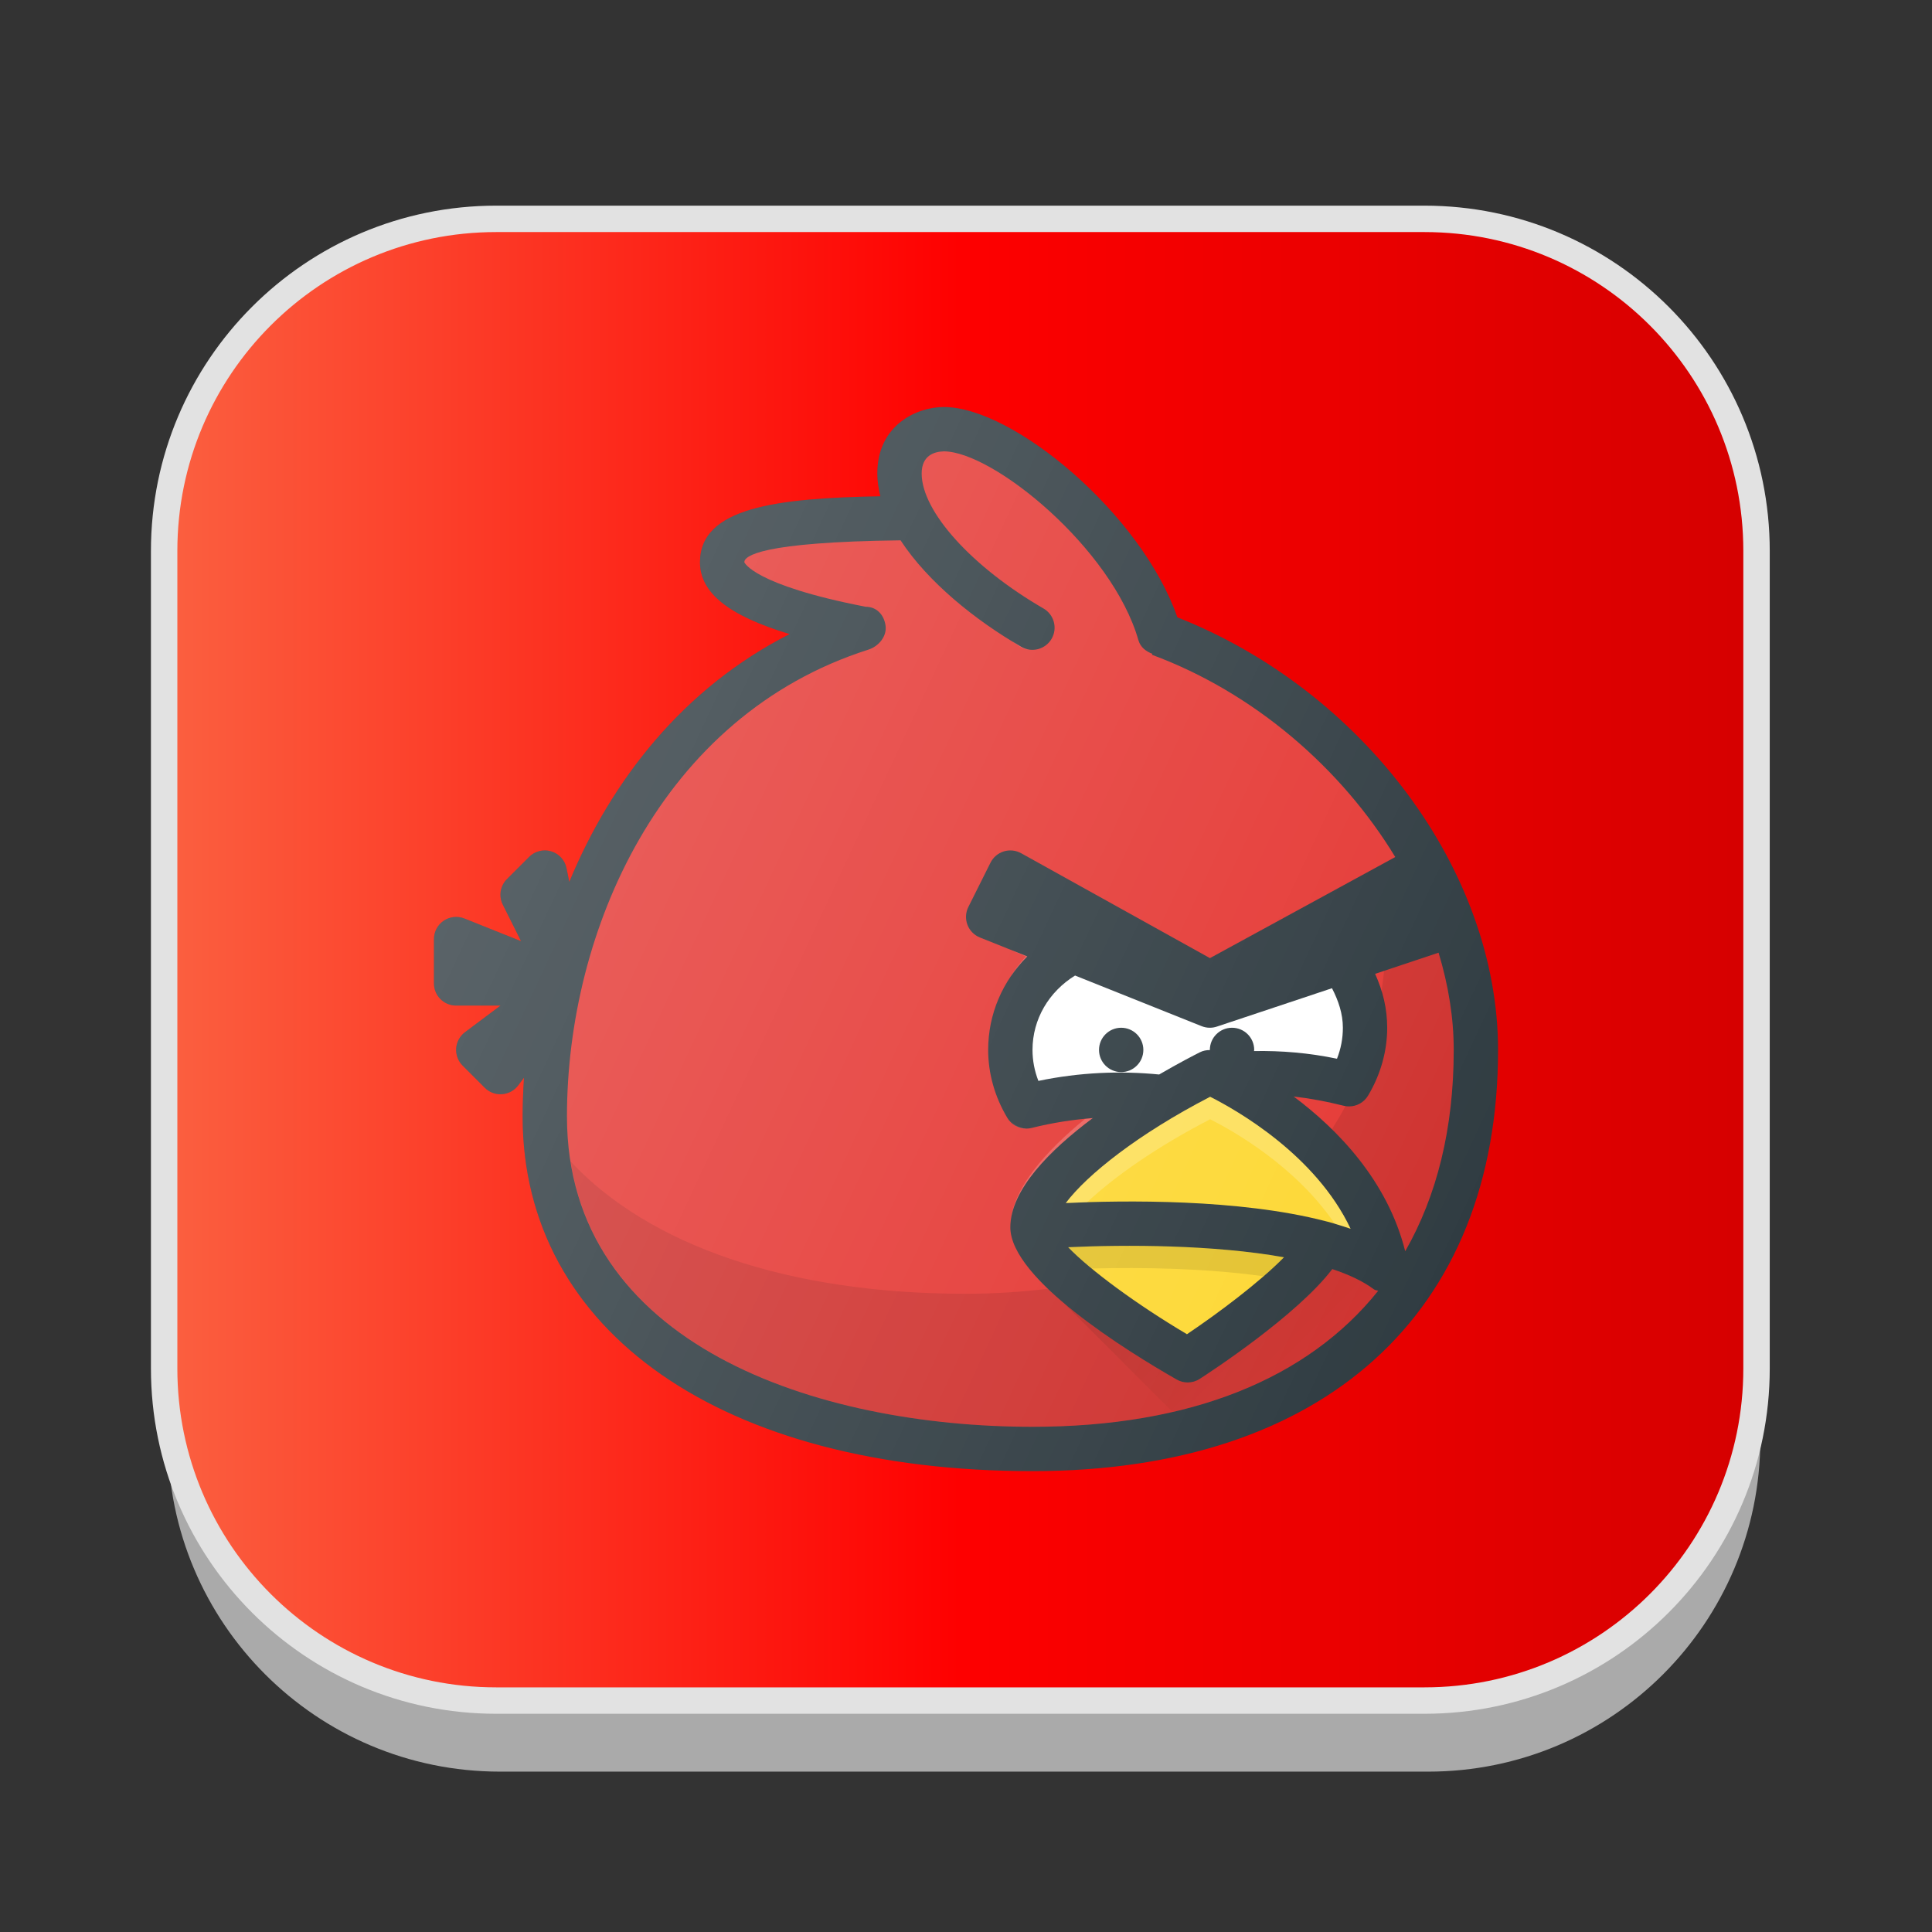 <?xml version="1.0" encoding="utf-8"?>
<!-- Generator: Adobe Illustrator 16.0.0, SVG Export Plug-In . SVG Version: 6.00 Build 0)  -->
<!DOCTYPE svg PUBLIC "-//W3C//DTD SVG 1.1//EN" "http://www.w3.org/Graphics/SVG/1.1/DTD/svg11.dtd">
<svg version="1.1" xmlns="http://www.w3.org/2000/svg" xmlns:xlink="http://www.w3.org/1999/xlink" x="0px" y="0px" width="512px"
	 height="512px" viewBox="0 0 512 512" enable-background="new 0 0 512 512" xml:space="preserve">
<rect x="0" y="0" width="512" height="512" fill="#333333" stroke="none"/>
<g id="Layer_1">
	<g id="Layer_1_1_">
		<g id="Layer_2" display="none">
		</g>
		<g id="shadows">
			<g opacity="0.9">
				<g>
					<path fill="#B7B7B7" d="M466.5,381.5c0,48.6-39.4,88-88,88h-246c-48.601,0-88-39.4-88-88V164.833c0-48.601,39.399-88,88-88h246
						c48.6,0,88,39.399,88,88V381.5z"/>
				</g>
			</g>
			<g>
				<g>
					<path fill="#FFFFFF" d="M466.5,360.5c0,48.6-39.4,88-88,88h-246c-48.601,0-88-39.4-88-88V143.833c0-48.601,39.399-88,88-88h246
						c48.6,0,88,39.399,88,88V360.5z"/>
				</g>
			</g>
		</g>
		
			<linearGradient id="SVGID_1_" gradientUnits="userSpaceOnUse" x1="277" y1="82.666" x2="699" y2="82.666" gradientTransform="matrix(1 0 0 -1 -233.5 337)">
			<stop  offset="0" style="stop-color:#FB6040"/>
			<stop  offset="0.5" style="stop-color:#FE0000"/>
			<stop  offset="1" style="stop-color:#D50000"/>
		</linearGradient>
		<path fill="url(#SVGID_1_)" stroke="#E2E2E2" stroke-width="7" stroke-miterlimit="10" d="M465.5,362.667c0,48.6-39.399,88-88,88
			h-246c-48.601,0-88-39.4-88-88V146c0-48.601,39.399-88,88-88h246c48.601,0,88,39.399,88,88V362.667z"/>
	</g>
</g>
<g id="Layer_2_1_">
	<path fill="#303C42" d="M312.014,163.601c-9.537-27.429-43.461-55.736-61.889-55.736c-7.08,0-17.625,4.693-17.625,17.625
		c0,2.013,0.323,4.024,0.81,6.03c-27.604,0.5-47.809,2.994-47.809,17.471c0,8.038,7.459,14.13,23.764,19.047
		c-28,14.205-47.144,38.509-58.401,65.685l-0.728-3.635c-0.425-2.123-1.986-3.844-4.062-4.469c-2.02-0.631-4.327-0.063-5.852,1.468
		l-5.875,5.875c-1.79,1.79-2.238,4.521-1.102,6.782l4.838,9.676l-15.027-6.011c-1.802-0.717-3.855-0.499-5.474,0.591
		c-1.617,1.096-2.581,2.914-2.581,4.865v11.75c0,3.247,2.628,5.874,5.875,5.874h11.757l-9.406,7.052
		c-1.365,1.021-2.214,2.583-2.341,4.279c-0.114,1.699,0.505,3.368,1.71,4.574l5.875,5.874c1.102,1.107,2.604,1.722,4.154,1.722
		c0.138,0,0.275-0.006,0.413-0.019c1.698-0.119,3.259-0.968,4.292-2.328l1.534-2.044c-0.223,3.448-0.363,6.878-0.363,10.266
		c0,57.103,53.035,93.999,135.124,93.999c77.26,0,123.375-41.726,123.375-111.624C397,230.841,361.4,183.103,312.014,163.601z"/>
	<path fill="#FFFFFF" d="M355.875,272.365c0,2.812-0.516,5.559-1.561,8.209c-7.439-1.557-14.795-2.158-22-2.031
		c0.006-0.106,0.061-0.195,0.061-0.303c0-3.246-2.629-5.875-5.875-5.875c-3.244,0-5.875,2.629-5.875,5.875
		c0,0.013,0.008,0.025,0.008,0.04c-0.906-0.007-1.809,0.161-2.635,0.578c-1.352,0.676-5.49,2.799-10.813,5.896
		c-10.336-1.011-21.074-0.58-32,1.697c-1.033-2.652-1.561-5.4-1.561-8.211c0-8.171,4.357-15.431,11.277-19.712l33.543,13.418
		c0.699,0.281,1.434,0.419,2.18,0.419c0.631,0,1.252-0.097,1.859-0.305l30.506-10.17
		C354.703,265.187,355.875,268.678,355.875,272.365z"/>
	<path fill="#FDD835" d="M282.449,318.813c5.67-7.539,19.221-18.308,38.256-28.153c7.092,3.58,27.965,15.428,37.213,34.971
		c-1.617-0.563-6.139-1.951-6.701-2.021C328.336,317.667,297.664,318.102,282.449,318.813z"/>
	<path opacity="0.2" fill="#FFFFFF" enable-background="new    " d="M320.705,296.612c6.162,3.11,22.705,12.476,33.01,27.688
		c1.521,0.456,3.297,1.015,4.203,1.331c-9.248-19.543-30.121-31.391-37.213-34.971c-19.037,9.846-32.588,20.614-38.256,28.153
		c1.688-0.078,3.629-0.15,5.662-0.214C295.205,311.922,306.408,304.008,320.705,296.612z"/>
	<path fill="#FDD835" d="M340.27,333.191c-6.539,6.666-17.475,14.848-25.715,20.392c-13.482-7.993-25.656-17.011-31.475-23.053
		C298.318,329.818,321.613,329.853,340.27,333.191z"/>
	<path opacity="0.1" enable-background="new    " d="M334.84,338.232c1.994-1.727,3.85-3.43,5.43-5.041
		c-18.656-3.339-41.951-3.373-57.189-2.661c1.611,1.671,3.791,3.602,6.268,5.644C302.635,335.805,319.756,336.105,334.84,338.232z"
		/>
	<g>
		<path fill="#E53935" d="M273.625,378.115c-56.913,0-123.375-21.544-123.375-82.25c0-48.916,24.705-106.14,79.887-123.708
			c2.766-0.878,4.979-3.585,4.532-6.448c-0.437-2.863-2.398-4.917-5.29-4.917c-29.834-5.794-32.118-11.79-32.129-11.801
			c0-1.622,4.215-5.345,41.411-5.799c7.249,11.087,19.836,21.192,31.993,28.237c2.789,1.607,6.391,0.677,8.031-2.14
			c1.629-2.806,0.666-6.397-2.133-8.026c-19.025-11.016-32.302-25.726-32.302-35.772c0-4.733,3.236-5.807,5.875-5.875
			c13.034,0,44.614,25.721,51.565,50.036c0.529,1.861,2.006,2.98,3.689,3.613l-0.096,0.259c27.1,10.038,50.168,30.049,64.477,53.598
			l-49.113,26.788l-50.041-27.803c-1.412-0.774-3.074-0.947-4.59-0.476c-1.537,0.47-2.799,1.549-3.521,2.983l-5.875,11.75
			c-0.734,1.468-0.815,3.178-0.24,4.715c0.584,1.539,1.789,2.754,3.314,3.369l12.545,5.018
			c-6.523,6.475-10.365,15.255-10.365,24.775c0,6.226,1.756,12.445,5.07,17.987c1.08,1.807,3.008,2.861,5.039,2.861
			c0.469,0,0.963-0.057,1.434-0.178c5.447-1.37,10.844-2.192,16.168-2.609c-11.398,8.52-21.836,19.006-21.836,28.938
			c0,13.683,30.832,32.776,44.086,40.35c0.906,0.517,1.904,0.775,2.914,0.775c1.113,0,2.215-0.316,3.18-0.937
			c2.867-1.848,25.748-16.793,35.146-29.104c4.395,1.457,8.17,3.224,11.027,5.363c0.33,0.25,0.75,0.233,1.115,0.402
			C346.553,365.412,315.383,378.115,273.625,378.115z"/>
		<path fill="#E53935" d="M372.395,331.581c-4.672-18.674-17.9-32.282-29.563-40.997c4.377,0.511,8.807,1.334,13.25,2.453
			c0.471,0.12,0.953,0.178,1.436,0.178c2.029,0,3.957-1.057,5.035-2.864c3.318-5.542,5.072-11.761,5.072-17.985
			c0-4.978-1.162-9.789-3.205-14.283l16.814-5.606c2.576,8.517,4.016,17.181,4.016,25.765
			C385.25,299.065,380.789,316.913,372.395,331.581z"/>
	</g>
	<g>
		<path opacity="0.2" fill="#FFFFFF" enable-background="new    " d="M267.744,258.954c1.313-1.964,2.803-3.812,4.496-5.49
			l-4.49-1.796l4.125,1.796C270.32,255.143,268.949,256.99,267.744,258.954z"/>
		<path opacity="0.2" fill="#FFFFFF" enable-background="new    " d="M268.313,225.404c-0.188-0.021-0.373,0.055-0.563,0.055
			C267.939,225.458,268.125,225.386,268.313,225.404z"/>
		<path opacity="0.2" fill="#FFFFFF" enable-background="new    " d="M270.418,171.428c0.746,0.468,1.553,0.66,2.361,0.714
			c-0.729-0.101-1.453-0.326-2.125-0.714c-0.969-0.562-1.934-1.258-2.904-1.857C268.643,170.17,269.527,170.867,270.418,171.428z"/>
		<path opacity="0.2" fill="#FFFFFF" enable-background="new    " d="M271.641,299.089c0.074,0,0.152-0.027,0.227-0.031
			c-1.607-0.032-3.031-0.844-4.117-2.049C268.773,298.244,270.121,299.089,271.641,299.089z"/>
		<path opacity="0.2" fill="#FFFFFF" enable-background="new    " d="M289.586,296.302c-0.684,0.053-1.375,0.176-2.063,0.241
			c-10.355,8.478-19.771,18.855-19.771,28.695C267.75,315.308,278.189,304.821,289.586,296.302z"/>
	</g>
	<circle fill="#303C42" cx="297.125" cy="278.239" r="5.875"/>
	
		<linearGradient id="SVGID_2_" gradientUnits="userSpaceOnUse" x1="84.721" y1="-225.555" x2="88.466" y2="-221.809" gradientTransform="matrix(10.833 0 0 10.833 -614.462 2767.001)">
		<stop  offset="0" style="stop-color:#000000;stop-opacity:0.1"/>
		<stop  offset="1" style="stop-color:#000000;stop-opacity:0"/>
	</linearGradient>
	<path fill="url(#SVGID_2_)" d="M353.076,336.324c-9.398,12.312-32.279,27.257-35.148,29.104c-0.963,0.62-2.064,0.937-3.178,0.937
		c-1.01,0-2.008-0.259-2.916-0.775c-7.381-4.218-20.215-12.016-30.139-20.46l28.932,28.934c23.482-5.413,41.961-16.193,54.59-31.974
		c-0.365-0.169-0.785-0.152-1.115-0.4C361.246,339.548,357.471,337.781,353.076,336.324z"/>
	<path opacity="0.1" enable-background="new    " d="M151.236,307.816c8.188,51.579,69.396,70.299,122.389,70.299
		c41.758,0,72.928-12.701,91.592-36.027c-0.365-0.167-0.785-0.152-1.113-0.4c-2.857-2.14-6.633-3.906-11.027-5.363
		c-9.398,12.312-32.279,27.257-35.148,29.104c-0.963,0.62-2.064,0.937-3.178,0.937c-1.01,0-2.008-0.259-2.916-0.775
		c-8.422-4.813-23.926-14.282-34.123-24.057c-6.902,0.828-14.096,1.332-21.711,1.332
		C208.615,342.865,171.882,329.935,151.236,307.816z"/>
	<path opacity="0.1" enable-background="new    " d="M367.625,272.365c0,6.225-1.756,12.443-5.072,17.985
		c-1.078,1.808-3.006,2.864-5.035,2.864c-0.318,0-0.631-0.065-0.945-0.118c-1.107,2.147-2.348,4.186-3.615,6.202
		c8.381,8.232,16.1,18.94,19.438,32.282c8.395-14.668,12.855-32.516,12.855-53.341c0-8.584-1.439-17.248-4.016-25.764l-14.434,4.811
		c-0.203,1.91-0.445,3.794-0.73,5.647C366.98,265.996,367.625,269.122,367.625,272.365z"/>
	
		<linearGradient id="SVGID_3_" gradientUnits="userSpaceOnUse" x1="69.369" y1="-236.924" x2="92.869" y2="-225.966" gradientTransform="matrix(10.833 0 0 10.833 -614.462 2767.001)">
		<stop  offset="0" style="stop-color:#FFFFFF;stop-opacity:0.2"/>
		<stop  offset="1" style="stop-color:#FFFFFF;stop-opacity:0"/>
	</linearGradient>
	<path fill="url(#SVGID_3_)" d="M312.014,163.601c-9.537-27.429-43.461-55.736-61.889-55.736c-7.08,0-17.625,4.693-17.625,17.625
		c0,2.013,0.323,4.024,0.81,6.03c-27.604,0.5-47.809,2.994-47.809,17.471c0,8.038,7.459,14.13,23.764,19.047
		c-28,14.205-47.144,38.509-58.401,65.685l-0.728-3.635c-0.425-2.123-1.986-3.844-4.062-4.469c-2.02-0.631-4.327-0.063-5.852,1.468
		l-5.875,5.875c-1.79,1.79-2.238,4.521-1.102,6.782l4.838,9.676l-15.027-6.011c-1.802-0.717-3.855-0.499-5.474,0.591
		c-1.617,1.096-2.581,2.914-2.581,4.865v11.75c0,3.247,2.628,5.874,5.875,5.874h11.757l-9.406,7.052
		c-1.365,1.021-2.214,2.583-2.341,4.279c-0.114,1.699,0.505,3.368,1.71,4.574l5.875,5.874c1.102,1.107,2.604,1.722,4.154,1.722
		c0.138,0,0.275-0.006,0.413-0.019c1.698-0.119,3.259-0.968,4.292-2.328l1.534-2.044c-0.223,3.448-0.363,6.878-0.363,10.266
		c0,57.103,53.035,93.999,135.124,93.999c77.26,0,123.375-41.726,123.375-111.624C397,230.841,361.4,183.103,312.014,163.601z"/>
</g>
</svg>
